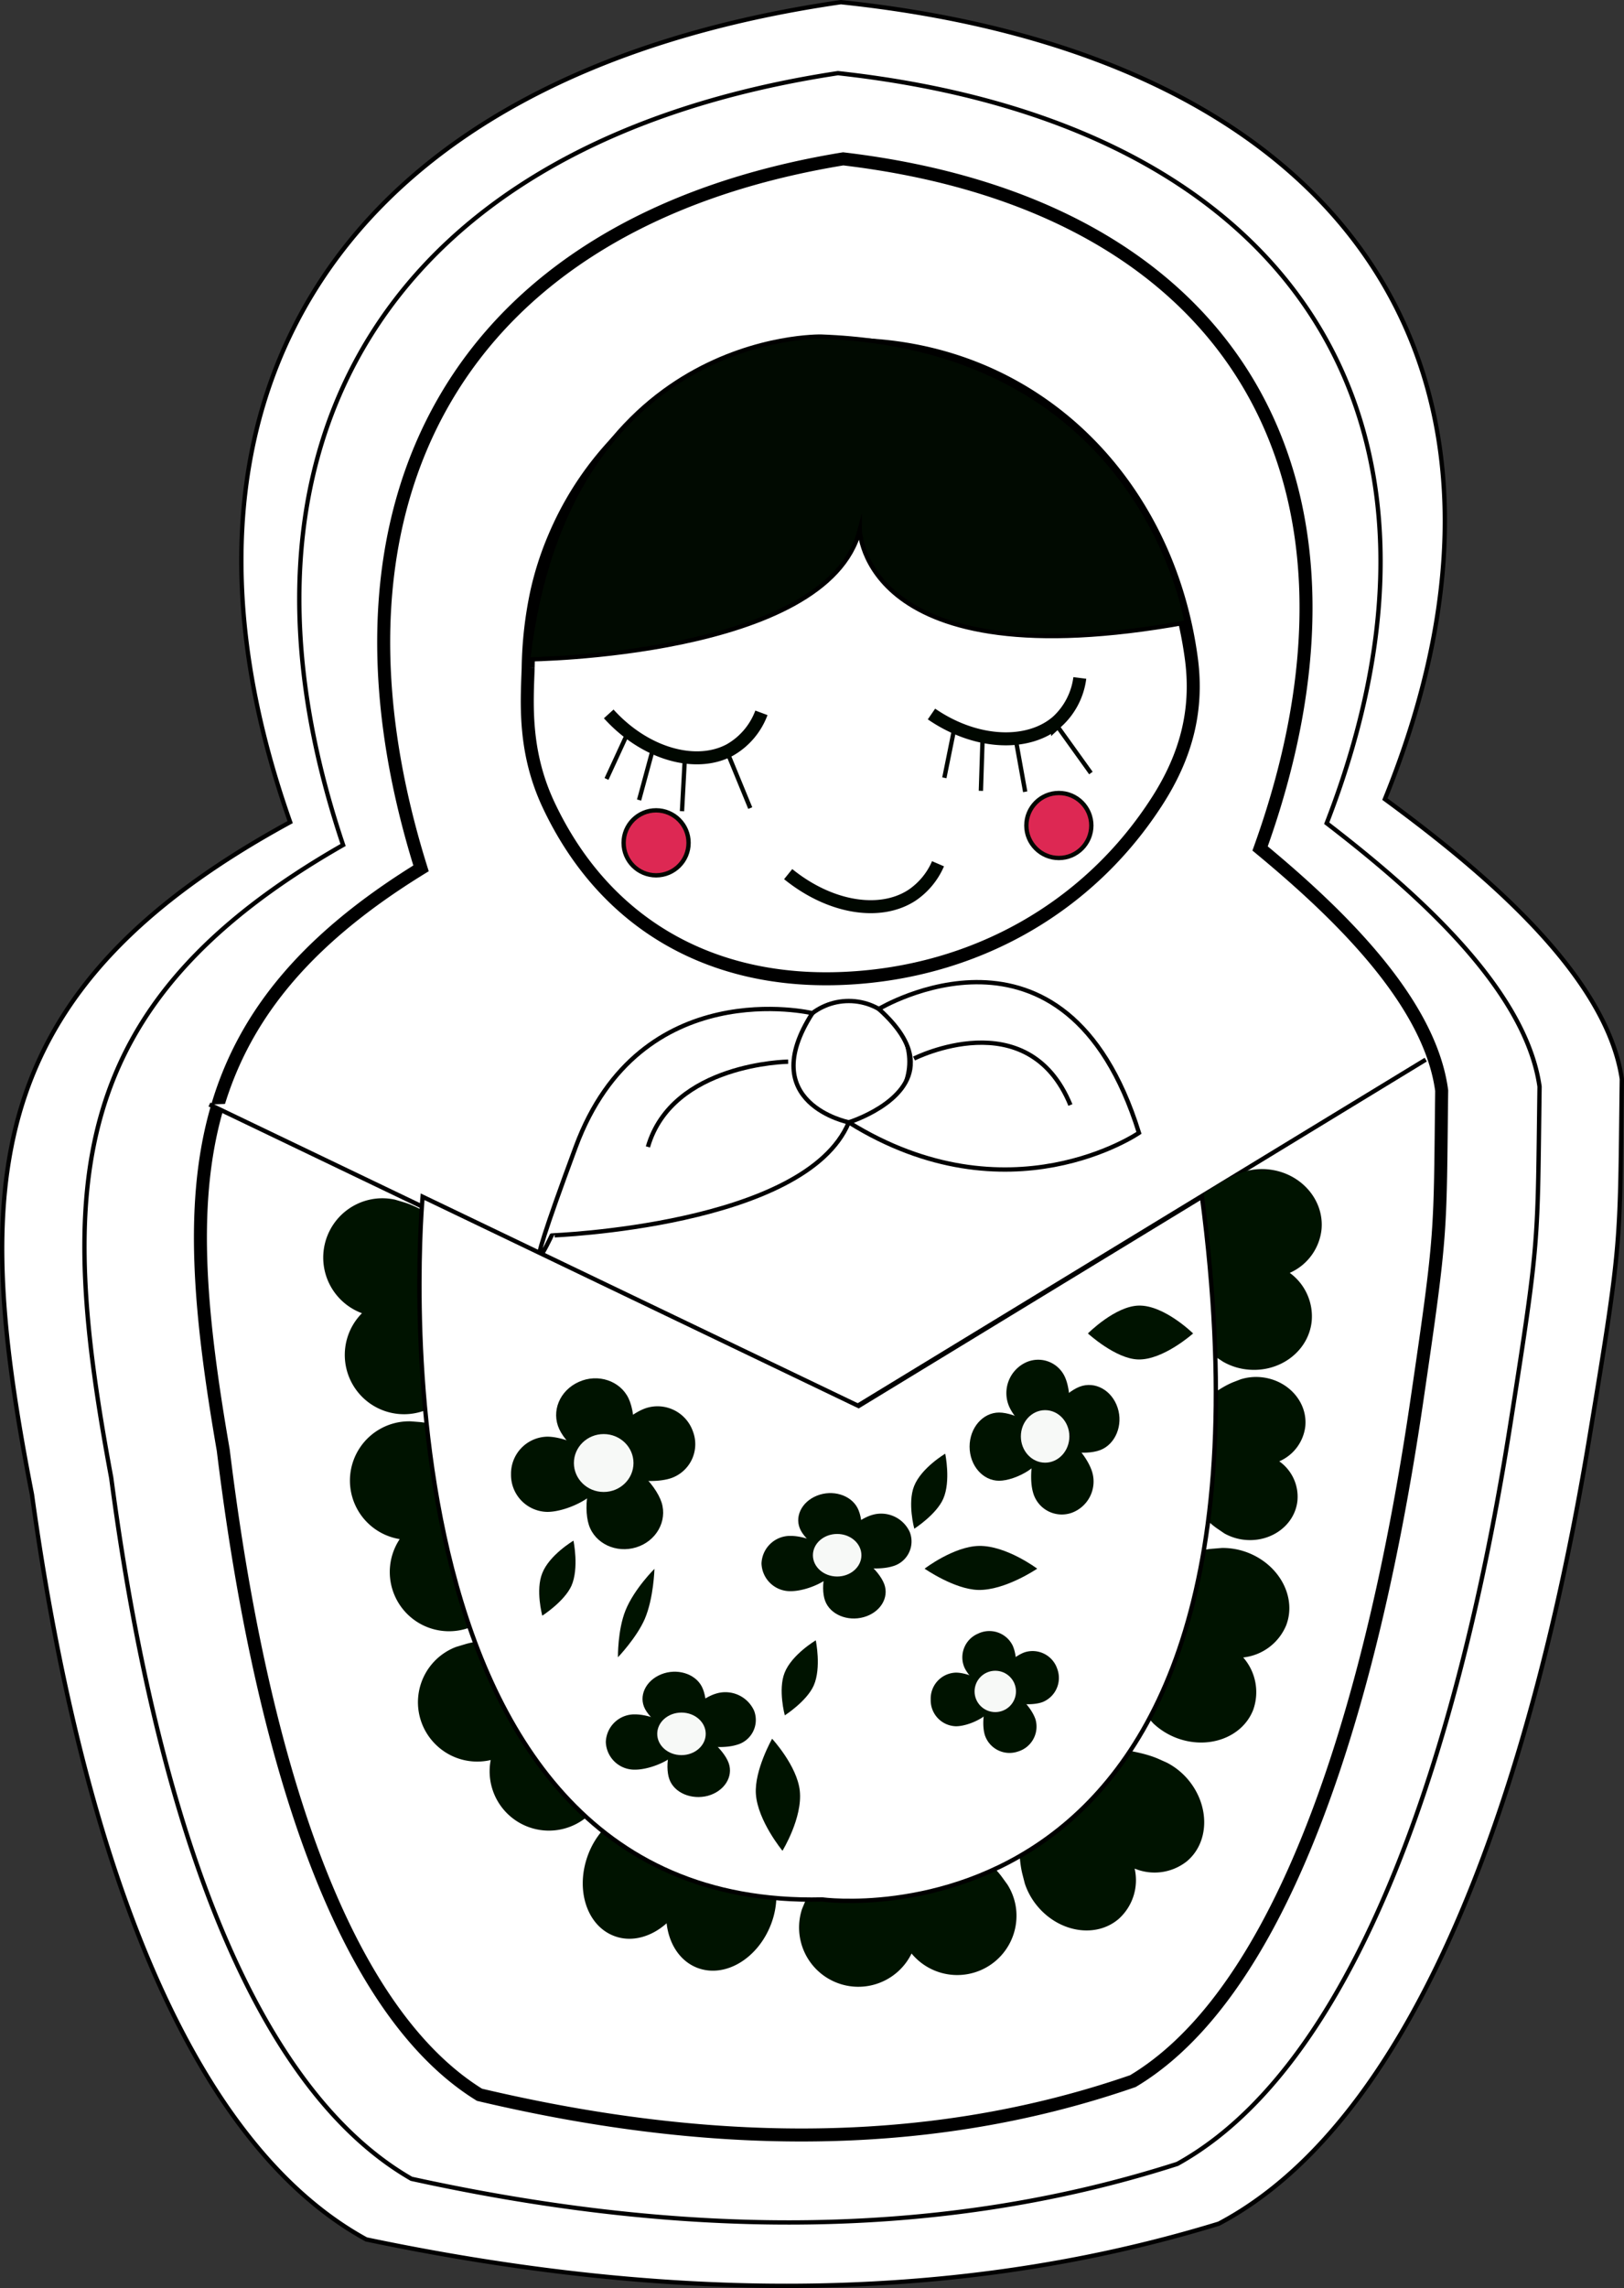 <svg xmlns="http://www.w3.org/2000/svg" viewBox="0 0 375 528"><rect x="0" y="0" width="375" height="528" fill="#333333" stroke="none"/><defs><style>.cls-1,.cls-2{fill:#fff;}.cls-1,.cls-2,.cls-3{stroke:#000;}.cls-1,.cls-2,.cls-3,.cls-6,.cls-7,.cls-8{stroke-miterlimit:10;}.cls-2,.cls-6{stroke-width:3px;}.cls-3{fill:#010a01;}.cls-4{fill:#001300;}.cls-5{fill:#f7f9f7;}.cls-6,.cls-7{fill:none;}.cls-6,.cls-7,.cls-8{stroke:#000700;}.cls-8{fill:#dd2853;}</style></defs><g id="Layer_4" data-name="Layer 4"><path class="cls-1" d="M374.5,249c-3.65-24.47-32.81-48.52-54.71-64.59C359.56,86.53,312.38,12.9,194.16.5,78.13,17.34,32.43,91.93,67,189.72-5.16,229-6.49,273.94,7.38,344.88c6.91,50,25.25,143.48,77.2,171.91,65.12,13.63,132.25,16.15,196.87-3.64,56.39-29.82,78-135.69,85.59-181.56S374,288,374.5,249Zm-85.64-77.36c-20.81,28.8-55.32,45.75-94,47.43-40,1.73-72.49-14.22-89.51-46.27-7.58-14.28-6.46-27.24-6.15-36.51a92.53,92.53,0,0,1,2.53-20.07,76.28,76.28,0,0,1,5.35-14.78c2.78-5.76,13.3-26.74,39.88-40.34A106.84,106.84,0,0,1,194.5,50c56.89-.31,97.6,36.79,104.58,84.18C301.11,147.87,297.35,159.91,288.86,171.65Z"/><path class="cls-1" d="M355.5,250.76c-3.28-23-29.48-45.66-49.15-60.79,35.73-92.13-6.66-161.43-112.86-173.09C89.25,32.73,48.19,102.92,79.22,195c-64.8,37-66,79.27-53.54,146C31.89,388,48.37,476,95,502.8c58.5,12.82,118.81,15.19,176.86-3.44C322.56,471.3,342,371.65,348.79,328.48S355,287.43,355.5,250.76ZM278.56,178c-18.7,27.1-49.7,43.06-84.4,44.63-35.95,1.64-65.12-13.38-80.42-43.54-6.81-13.44-5.8-25.64-5.52-34.37a90.93,90.93,0,0,1,2.27-18.89,74.24,74.24,0,0,1,4.81-13.91,81.69,81.69,0,0,1,35.82-38,92.65,92.65,0,0,1,42.67-10.49c51.11-.29,87.68,34.63,94,79.23C289.56,155.58,286.19,166.91,278.56,178Z"/><path class="cls-1" d="M267.27,184.76c-15.95,24.91-42.4,39.58-72,41-30.67,1.51-55.55-12.3-68.59-40-4.67-9.92-5.87-20.6-4.72-31.6,4.37-41.71,29.4-74.44,73-74.7s74.79,31.84,80.14,72.84C276.65,164.18,273.77,174.6,267.27,184.76Z"/><path class="cls-2" d="M332.9,251.69c-2.8-21.17-25.15-42-41.93-55.89,30.48-84.71-5.68-148.42-96.27-159.14C105.78,51.23,70.75,115.77,97.22,200.39c-55.27,34-56.3,72.88-45.67,134.26,5.3,43.23,19.36,124.16,59.17,148.76,49.9,11.79,101.34,14,150.87-3.15,43.21-25.8,59.76-117.42,65.59-157.11S332.49,285.41,332.9,251.69Zm-65.63-66.93c-15.95,24.91-42.4,39.58-72,41-30.67,1.51-55.55-12.3-68.59-40-5.82-12.36-5-23.57-4.72-31.6a89.8,89.8,0,0,1,1.94-17.36A71.54,71.54,0,0,1,128,124a73.62,73.62,0,0,1,30.56-34.9A74.62,74.62,0,0,1,195,79.46c43.59-.26,74.79,31.84,80.14,72.84C276.65,164.18,273.77,174.6,267.27,184.76Z"/><path class="cls-3" d="M198.53,122.28s.43,35,75.45,21.35c0,0-9.8-63.26-84.39-65.95,0,0-58.66-1.36-67.63,74.48C122,152.16,191.07,151.56,198.53,122.28Z"/><polyline class="cls-1" points="48.36 254.88 195.97 325.67 329.22 244.53"/><circle class="cls-1" cx="196" cy="245" r="14"/><path class="cls-1" d="M187.59,233.81s-39.7-9.48-54.65,30.86-5.55,20.43-5.55,20.43S186,283,196,259C196,259,174.18,254.62,187.59,233.81Z"/><path class="cls-1" d="M202.93,232.84s43.07-26,60.07,28.59c0,0-30,20.57-67-2.43,0,0,14.56-4.51,14.29-14C210.19,241.59,208.19,237.55,202.93,232.84Z"/><path class="cls-1" d="M182,245s-26.78.33-32.39,19.67"/><path class="cls-1" d="M211.06,244.28S237.33,231,247.17,255"/><path class="cls-4" d="M118.26,295.28s-15.52-14.95-24.91-17.8l-2.1-.63a13.54,13.54,0,0,0-5.91,0,13.69,13.69,0,0,0-1.76,26.2,13.68,13.68,0,0,0,18.1,20.44l1.63-1.46c7.28-6.59,15-26.72,15-26.72Z"/><path class="cls-4" d="M124.86,340.89S106.78,329.18,97,328.17L94.83,328a13.68,13.68,0,0,0-2.53,27.18A13.68,13.68,0,0,0,114,371.75l1.33-1.74c5.89-7.86,9.59-29.08,9.59-29.08Z"/><path class="cls-4" d="M138,380.6s-21.18-4-30.59-1.17l-2.1.63a13.66,13.66,0,0,0-4.61,22.61,13.64,13.64,0,0,0,12.61,3.49,13.69,13.69,0,0,0,26.36,7.13l.56-2.12c2.46-9.51-2.2-30.55-2.2-30.55Z"/><path class="cls-4" d="M168.25,406.35s-19.84,6.77-27.34,14.23l-1.67,1.68a18.5,18.5,0,0,0-3.41,5.66c-3.05,8-.39,16.41,5.95,18.83,4,1.55,8.59.27,12.15-2.92.53,4.75,3.06,8.74,7.1,10.29,6.34,2.42,13.94-2.08,17-10.05a18.53,18.53,0,0,0,1.25-6.5l-.12-2.36c-.61-10.56-10.87-28.85-10.87-28.85Z"/><path class="cls-4" d="M206.27,415.54s-16.44,13.92-20.24,23l-.83,2a13.68,13.68,0,0,0,25.29,10.27,13.68,13.68,0,0,0,24.13-10.35,13.49,13.49,0,0,0-2-5.57l-1.29-1.78c-5.82-7.91-25.06-17.59-25.06-17.59Z"/><path class="cls-4" d="M238,403s-4.34,19.91-1.91,29.51l.55,2.15a16,16,0,0,0,3,5.33c5.09,6,13.43,7.29,18.63,2.88A12,12,0,0,0,262,431.21a12,12,0,0,0,12.11-1.72c5.2-4.41,5.28-12.85.19-18.86a16.08,16.08,0,0,0-4.77-3.82l-2-.9c-9.08-4-29.43-2.92-29.43-2.92Z"/><path class="cls-4" d="M252.5,369s5.62,19.75,12.33,27.09l1.5,1.64a16.29,16.29,0,0,0,5.19,3.28c7.35,2.87,15.34,0,17.85-6.41a12.14,12.14,0,0,0-2.3-12.11,12.16,12.16,0,0,0,9.9-7.36c2.5-6.41-1.43-13.93-8.79-16.81a16.2,16.2,0,0,0-6-1.1l-2.22.18C270,358.24,252.51,369,252.51,369Z"/><path class="cls-4" d="M262.64,290s10,17.73,18,23.07l1.79,1.18a14.16,14.16,0,0,0,5.57,1.79c7.48.8,14.14-4.17,14.88-11.1a12.41,12.41,0,0,0-5.06-11.2,12.41,12.41,0,0,0,7.32-9.87c.74-6.93-4.72-13.2-12.19-14a14.29,14.29,0,0,0-5.83.57l-2,.77c-8.92,3.54-22.44,18.75-22.44,18.75Z"/><path class="cls-4" d="M266.43,334.1s8.26,14.43,14.84,18.78l1.47,1a12.12,12.12,0,0,0,4.6,1.46c6.16.66,11.65-3.37,12.25-9a10,10,0,0,0-4.19-9.11,10.08,10.08,0,0,0,6-8c.6-5.64-3.91-10.74-10.07-11.4a12,12,0,0,0-4.81.46l-1.64.63c-7.35,2.86-18.47,15.21-18.47,15.21Z"/><path class="cls-1" d="M97.58,276.17S82.47,440.9,189.88,438.34c0,0,110.93,15.21,87.67-162.17l-79.29,48.29Z"/><path class="cls-4" d="M118,340.22a8.54,8.54,0,0,1,8.38-8.68c4.63,0,13.07,3.89,13.07,8.68s-8.44,8.68-13.07,8.68A8.53,8.53,0,0,1,118,340.22Z"/><path class="cls-4" d="M133.65,318.9c4.42-2,9.57-.26,11.5,3.82s1.88,13.14-2.54,15.11-11.53-3.87-13.46-8S129.23,320.88,133.65,318.9Z"/><path class="cls-4" d="M160,330.32a8.29,8.29,0,0,1-5,10.78c-4.36,1.49-13.63.61-15.25-3.85s5-10.8,9.39-12.29A8.65,8.65,0,0,1,160,330.32Z"/><path class="cls-4" d="M146.91,357.08c-4.64,1.43-9.53-.88-10.93-5.16s-.2-13.26,4.43-14.7,11,5.23,12.36,9.51S151.55,355.65,146.91,357.08Z"/><ellipse class="cls-5" cx="139.4" cy="337.62" rx="6.88" ry="6.68"/><path class="cls-4" d="M175.84,360.81a6.61,6.61,0,0,1,6.83-6.37c3.76,0,10.64,2.85,10.64,6.37s-6.88,6.38-10.64,6.38A6.61,6.61,0,0,1,175.84,360.81Z"/><path class="cls-4" d="M188.63,345.16c3.6-1.45,7.79-.19,9.37,2.81s1.53,9.64-2.07,11.09-9.39-2.85-11-5.84S185,346.61,188.63,345.16Z"/><path class="cls-4" d="M210.07,353.54a5.94,5.94,0,0,1-4,7.92c-3.55,1.09-11.1.45-12.42-2.83s4.09-7.92,7.65-9A7.26,7.26,0,0,1,210.07,353.54Z"/><path class="cls-4" d="M199.43,373.19c-3.78,1.05-7.76-.64-8.91-3.79s-.16-9.73,3.62-10.79,8.92,3.84,10.06,7S203.21,372.14,199.43,373.19Z"/><ellipse class="cls-5" cx="193.31" cy="358.9" rx="5.6" ry="4.91"/><path class="cls-4" d="M139.89,402a6.6,6.6,0,0,1,6.82-6.37c3.77,0,10.65,2.85,10.65,6.37s-6.88,6.38-10.65,6.38A6.61,6.61,0,0,1,139.89,402Z"/><path class="cls-4" d="M152.68,386.38c3.6-1.45,7.79-.19,9.36,2.8s1.53,9.65-2.07,11.1-9.39-2.85-11-5.85S149.08,387.83,152.68,386.38Z"/><path class="cls-4" d="M174.12,394.76a5.94,5.94,0,0,1-4.05,7.91c-3.55,1.1-11.11.45-12.43-2.82s4.1-7.93,7.65-9A7.28,7.28,0,0,1,174.12,394.76Z"/><path class="cls-4" d="M163.48,414.41c-3.78,1-7.77-.65-8.91-3.79s-.16-9.74,3.61-10.79,8.92,3.84,10.07,7S167.25,413.36,163.48,414.41Z"/><ellipse class="cls-5" cx="157.36" cy="400.12" rx="5.6" ry="4.91"/><path class="cls-4" d="M223.89,333.84c0-4.34,3.05-7.87,6.81-7.87s10.63,3.53,10.63,7.87-6.86,7.87-10.63,7.87S223.89,338.19,223.89,333.84Z"/><path class="cls-4" d="M236.66,314.52A6.77,6.77,0,0,1,246,318c1.57,3.7,1.52,11.91-2.07,13.7s-9.38-3.52-10.95-7.22A7.81,7.81,0,0,1,236.66,314.52Z"/><path class="cls-4" d="M258.07,324.86c1.32,4-.49,8.42-4,9.77s-11.09.56-12.41-3.48,4.09-9.79,7.64-11.14S256.75,320.83,258.07,324.86Z"/><path class="cls-4" d="M247.44,349.12a6.88,6.88,0,0,1-8.89-4.68c-1.14-3.88-.16-12,3.61-13.31s8.91,4.73,10.05,8.61A7.69,7.69,0,0,1,247.44,349.12Z"/><ellipse class="cls-5" cx="241.33" cy="331.48" rx="5.6" ry="6.06"/><path class="cls-4" d="M214.91,392.18a6,6,0,0,1,5.83-6.19c3.21,0,9.08,2.77,9.08,6.19s-5.87,6.19-9.08,6.19A6,6,0,0,1,214.91,392.18Z"/><path class="cls-4" d="M225.83,377a6,6,0,0,1,8,2.73c1.34,2.91,1.3,9.36-1.77,10.77s-8-2.76-9.36-5.68A5.94,5.94,0,0,1,225.83,377Z"/><path class="cls-4" d="M244.13,385.12a6,6,0,0,1-3.45,7.69c-3,1.06-9.48.43-10.61-2.74s3.5-7.7,6.53-8.77A6,6,0,0,1,244.13,385.12Z"/><path class="cls-4" d="M235.05,404.2a6,6,0,0,1-7.6-3.68c-1-3-.14-9.45,3.08-10.47s7.62,3.72,8.59,6.77A6,6,0,0,1,235.05,404.2Z"/><ellipse class="cls-5" cx="229.82" cy="390.33" rx="4.78" ry="4.77"/><path class="cls-4" d="M213.5,362s6.73-5.15,12.58-5.25c6.28-.1,13.42,5.25,13.42,5.25s-7.42,5.05-13.61,4.91C220.36,366.77,213.5,362,213.5,362Z"/><path class="cls-4" d="M211.12,352.78s-1.6-5.91-.05-9.82c1.65-4.21,7.19-7.49,7.19-7.49s1.34,6.33-.46,10.42C216.19,349.53,211.12,352.78,211.12,352.78Z"/><path class="cls-4" d="M178.29,401.25s5.76,6.23,6.39,12c.68,6.24-4,13.85-4,13.85s-5.72-6.92-6.14-13.1C174.17,408.51,178.29,401.25,178.29,401.25Z"/><path class="cls-4" d="M181.22,395.85s-1.6-5.9-.05-9.82c1.65-4.21,7.2-7.49,7.2-7.49s1.33,6.33-.47,10.42C186.29,392.6,181.22,395.85,181.22,395.85Z"/><path class="cls-4" d="M125.22,372.85s-1.6-5.9,0-9.82c1.65-4.21,7.2-7.49,7.2-7.49s1.33,6.33-.47,10.42C130.29,369.6,125.22,372.85,125.22,372.85Z"/><path class="cls-4" d="M142.69,382.45s-.1-6.23,1.75-10.83c2-4.95,6.68-9.58,6.68-9.58s-.17,6.75-2.24,11.58C147,377.94,142.69,382.45,142.69,382.45Z"/><path class="cls-4" d="M251.21,307.72s6.29-6.32,11.75-6.43c5.87-.13,12.54,6.43,12.54,6.43s-6.93,6.19-12.71,6C257.62,313.58,251.21,307.72,251.21,307.72Z"/><path class="cls-6" d="M215.09,164.77c10.49,7.21,22.59,7.44,29.11,1.68a16.46,16.46,0,0,0,5.14-10"/><line class="cls-7" x1="220.26" y1="168.62" x2="218.06" y2="179.5"/><line class="cls-7" x1="226.9" y1="170.07" x2="226.5" y2="182.5"/><line class="cls-7" x1="243.92" y1="167.27" x2="251.9" y2="178.39"/><path class="cls-6" d="M182,201.72c9.7,7.85,21.24,9.68,28.6,4.87a16.81,16.81,0,0,0,6-7.26"/><line class="cls-7" x1="234.52" y1="170.48" x2="236.73" y2="182.72"/><path class="cls-6" d="M140.56,164.75c8.55,9.43,20.27,12.45,27.94,8.34a16.46,16.46,0,0,0,7.32-8.59"/><line class="cls-7" x1="144.7" y1="169.68" x2="140.05" y2="179.76"/><line class="cls-7" x1="150.83" y1="172.62" x2="147.57" y2="184.63"/><line class="cls-7" x1="168.04" y1="173.83" x2="173.24" y2="186.48"/><line class="cls-7" x1="158.15" y1="174.78" x2="157.48" y2="187.2"/><circle class="cls-8" cx="151.5" cy="194.5" r="7.5"/><circle class="cls-8" cx="244.5" cy="190.5" r="7.5"/></g></svg>
